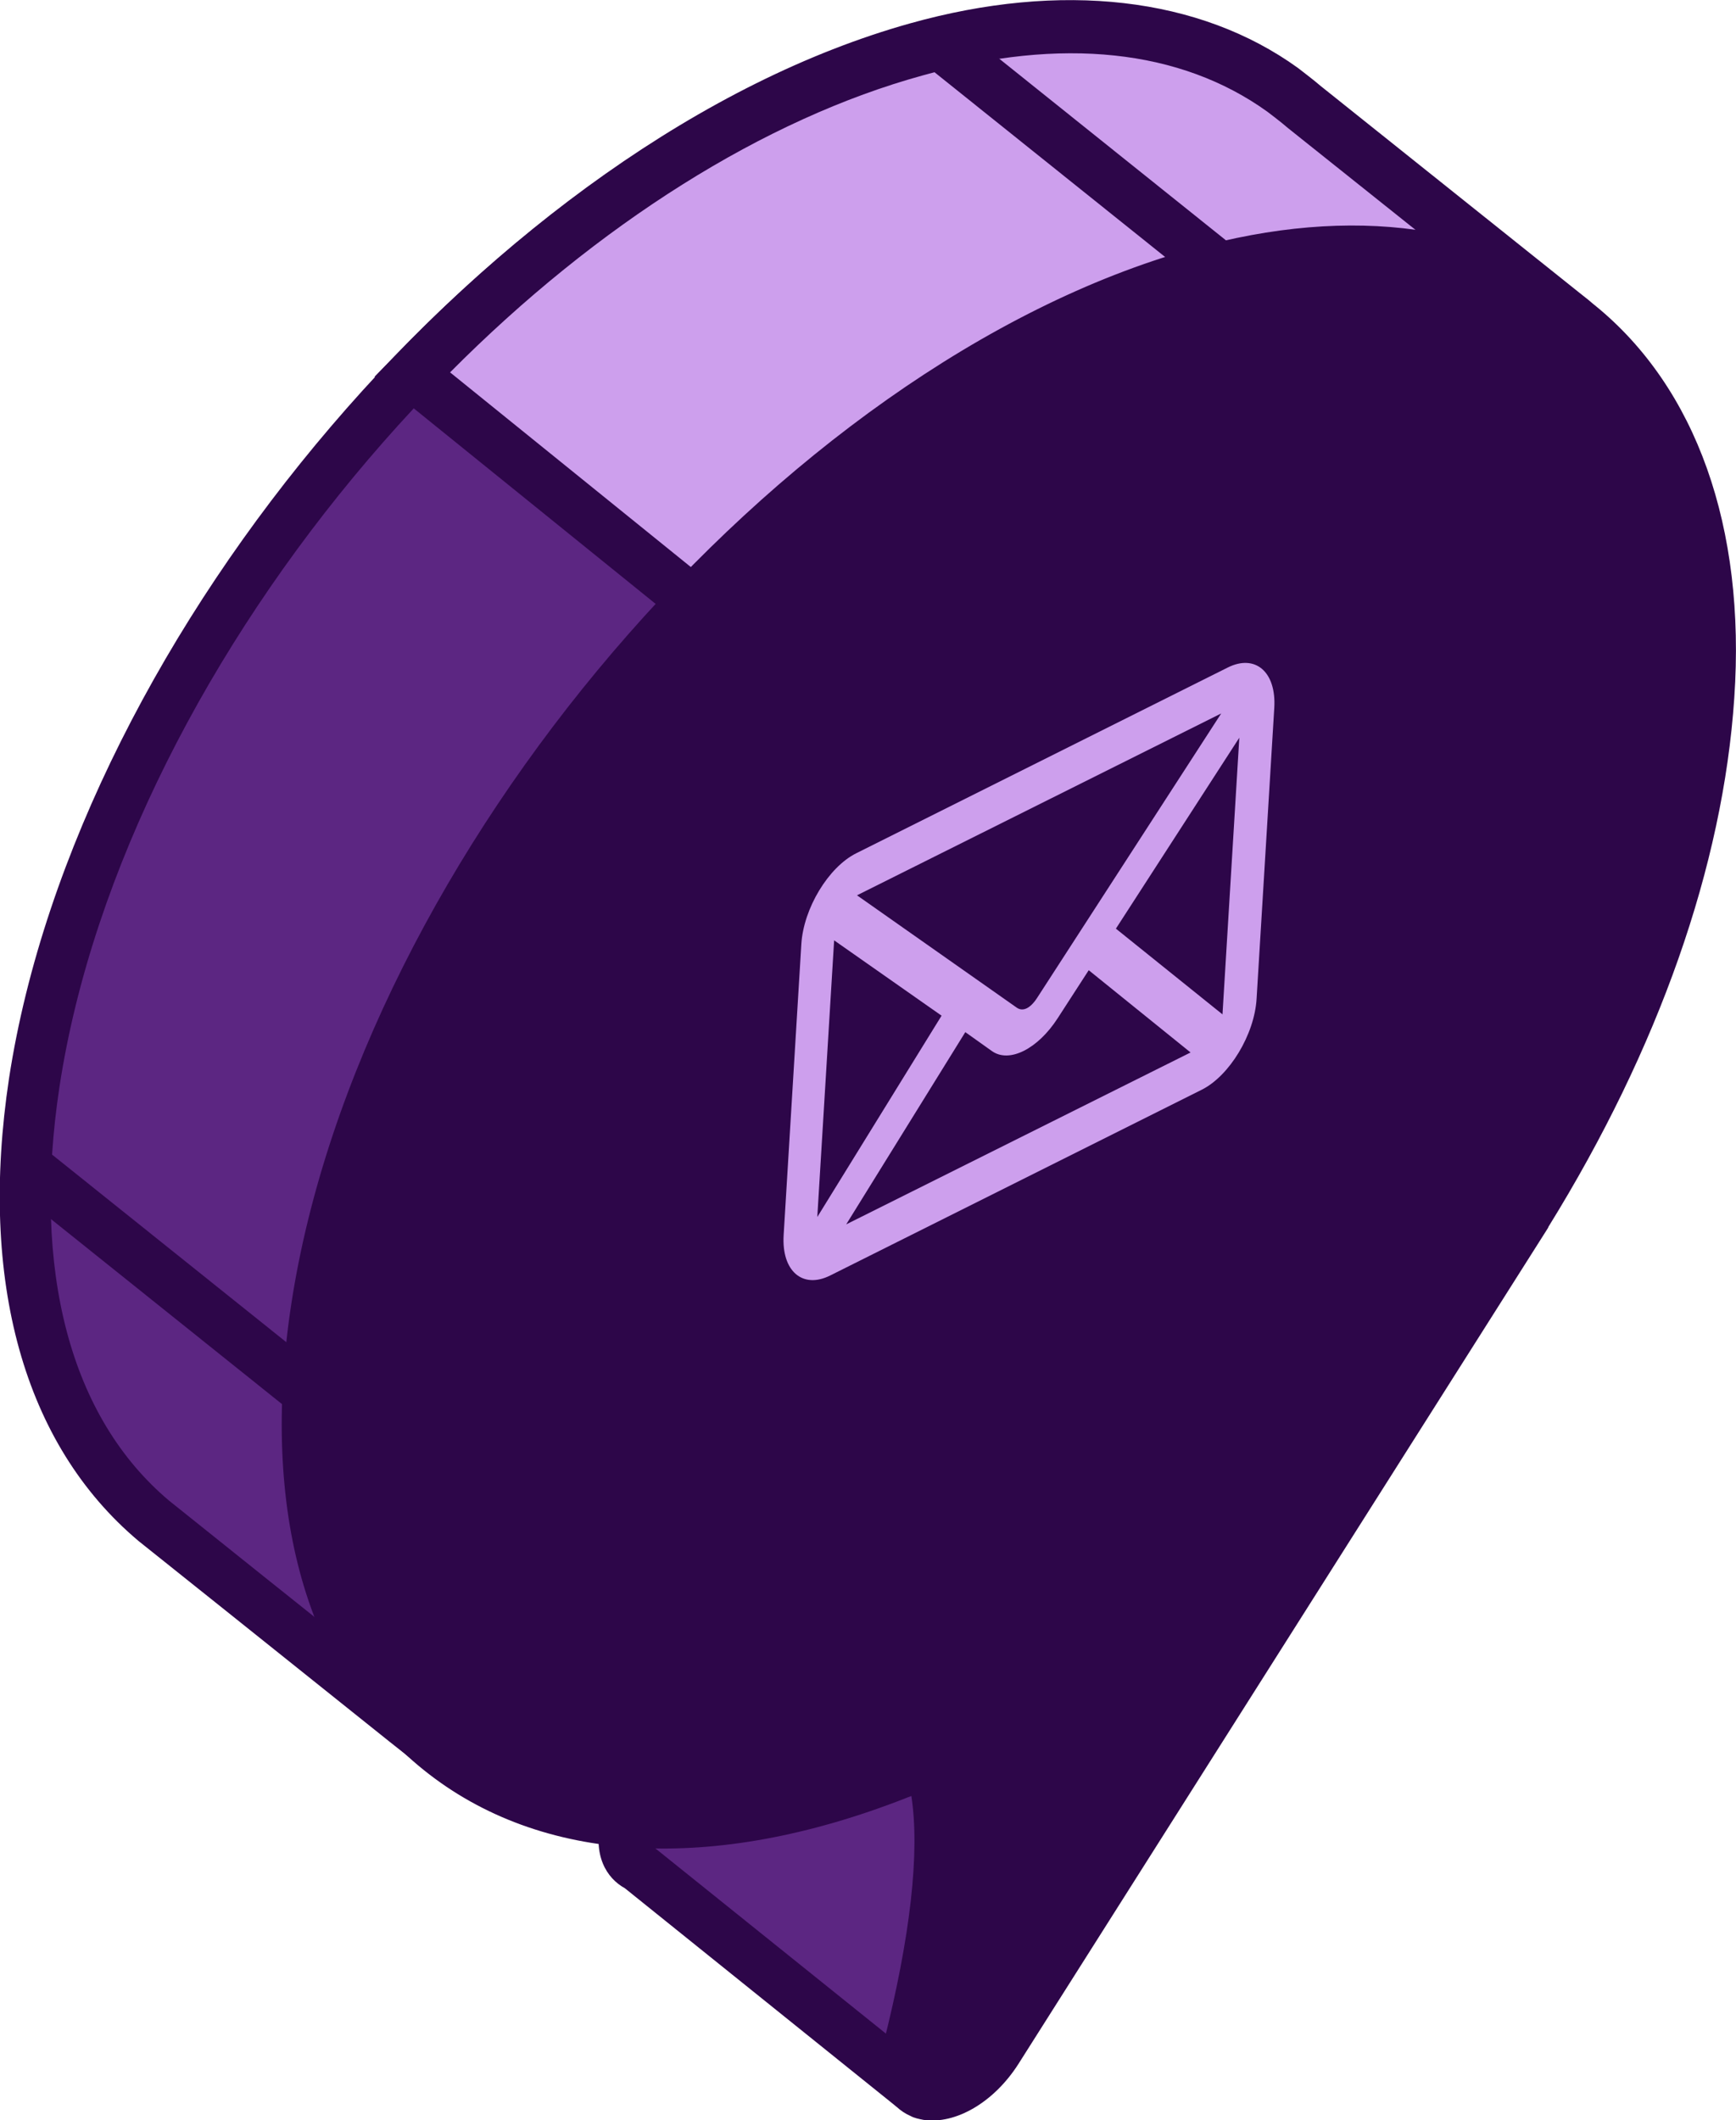 <svg width="131" height="160" viewBox="0 0 131 160" fill="none" xmlns="http://www.w3.org/2000/svg">
<g clip-path="url(#clip0)">
<path d="M107.718 35.516C107.783 34.503 107.815 33.49 107.815 32.51L118.594 24.995C118.887 24.766 118.919 24.341 118.626 24.08L98.437 7.94C97.949 7.515 96.842 6.665 96.842 6.665C90.036 1.764 80.463 0.425 69.196 3.594C38.229 12.285 7.587 48.879 2.605 81.683C0.293 96.81 3.875 108.278 11.56 114.715L11.69 114.846C11.853 114.976 30.479 129.875 33.67 132.424C33.93 132.62 34.289 132.555 34.484 132.293L40.834 122.981L36.666 119.747C39.759 119.159 43.015 118.211 46.402 116.872C47.216 116.545 48.063 116.185 48.877 115.826C50.57 121.054 49.3 129.549 47.249 137.684C46.825 139.416 47.281 140.461 48.193 140.886L68.707 157.353C68.968 157.582 69.391 157.484 69.554 157.19L72.843 151.276L75.871 124.223L63.693 122.361L93.976 74.56C101.726 61.981 106.838 48.323 107.718 35.516Z" fill="#5C2682"/>
<path d="M68.675 159.379C68.251 159.314 67.861 159.15 67.502 158.856L47.151 142.487C45.783 141.736 44.676 140.004 45.392 137.194C47.444 129.091 48.16 122.687 47.509 118.472C47.379 118.538 47.216 118.571 47.086 118.636C45.034 119.42 43.015 120.106 40.996 120.662L43.406 122.557L36.047 133.339C35.656 133.894 35.037 134.286 34.353 134.384C33.67 134.482 32.986 134.286 32.465 133.862L29.371 131.411C23.087 126.379 10.583 116.381 10.452 116.283C1.791 108.997 -1.628 96.647 0.684 81.356C5.861 47.67 37.61 10.455 68.675 1.764C80.104 -1.438 90.524 -0.229 97.948 5.13C97.981 5.162 99.153 6.044 99.674 6.502L119.831 22.61C120.449 23.1 120.775 23.851 120.775 24.635C120.742 25.42 120.352 26.138 119.733 26.596L109.769 33.555C109.769 34.241 109.736 34.96 109.671 35.646C108.825 48.291 103.973 62.111 95.637 75.573L66.884 120.89L77.955 122.589L74.666 151.864L71.182 158.105C70.824 158.726 70.205 159.183 69.489 159.346C69.228 159.412 68.935 159.412 68.675 159.379ZM50.016 113.212L50.667 115.205C52.23 120.041 51.709 127.752 49.072 138.142C48.877 138.893 49.007 139.187 49.007 139.187L49.332 139.383L68.609 154.87L70.954 150.688L73.722 125.857L60.469 123.831L92.315 73.547C100.326 60.608 104.982 47.409 105.764 35.385C105.829 34.405 105.861 33.457 105.861 32.51V31.529L115.956 24.505L97.232 9.475C96.711 9.018 95.669 8.234 95.669 8.234C89.124 3.529 80.137 2.548 69.684 5.489C39.889 13.788 9.443 49.565 4.493 81.977C2.377 95.895 5.307 106.972 12.764 113.245C13.123 113.539 25.496 123.439 31.781 128.438L33.702 129.973L38.228 123.373L32.139 118.636L36.275 117.852C39.336 117.264 42.494 116.316 45.685 115.074C46.499 114.748 47.281 114.421 48.095 114.062L50.016 113.212Z" fill="#2D0649"/>
<path d="M92.12 77.598L93.944 74.723C101.726 62.144 106.838 48.487 107.685 35.679C107.75 34.633 107.783 33.653 107.783 32.673L118.561 25.158C118.854 24.93 118.887 24.505 118.594 24.243L98.405 8.103C97.916 7.678 96.809 6.829 96.809 6.829C90.004 1.928 80.43 0.588 69.163 3.757C55.715 7.515 42.364 16.565 31.097 28.262L92.12 77.598Z" fill="#CD9FED"/>
<path d="M92.609 80.441L28.265 28.425L29.73 26.922C41.713 14.474 55.52 5.587 68.642 1.895C80.072 -1.307 90.459 -0.098 97.916 5.26C97.949 5.293 99.121 6.175 99.642 6.633L119.766 22.74C120.385 23.23 120.71 23.982 120.71 24.766C120.678 25.55 120.287 26.269 119.668 26.726L109.671 33.686C109.671 34.372 109.639 35.091 109.574 35.777C108.727 48.421 103.875 62.242 95.539 75.703L92.609 80.441ZM33.963 28.099L91.664 74.756L92.348 73.71C100.358 60.772 105.015 47.572 105.796 35.548C105.862 34.568 105.894 33.62 105.894 32.673V31.693L115.989 24.668L97.2 9.671C96.679 9.214 95.637 8.43 95.637 8.43C89.092 3.725 80.104 2.744 69.652 5.685C57.734 8.952 45.099 16.892 33.963 28.099Z" fill="#2D0649"/>
<path d="M115.24 91.583C123.022 79.004 128.134 65.346 128.981 52.538C130.642 27.445 114.393 13.919 90.459 20.65C59.492 29.308 28.883 65.902 23.869 98.706C19.179 129.451 38.782 145.199 67.665 133.894C68.48 133.568 69.326 133.241 70.14 132.849C71.833 138.077 70.564 146.572 68.512 154.707C67.372 159.216 72.387 159.216 75.252 154.707L115.24 91.583Z" fill="#2D0649"/>
<path d="M69.684 159.967C69.359 159.902 69.001 159.837 68.707 159.673C67.21 159.02 65.907 157.255 66.656 154.249C68.707 146.146 69.424 139.775 68.773 135.528C68.642 135.593 68.48 135.626 68.349 135.691C53.729 141.409 40.801 140.657 31.977 133.567C23.152 126.477 19.603 113.996 21.98 98.411C27.125 64.693 58.873 27.478 89.938 18.787C102.052 15.389 112.863 16.924 120.385 23.067C128.004 29.275 131.749 39.796 130.87 52.669C130.023 65.313 125.171 79.134 116.835 92.595V92.628L76.848 155.752C74.992 158.66 72.094 160.327 69.684 159.967ZM71.312 130.267L71.964 132.26C73.527 137.096 73.006 144.807 70.368 155.197C70.173 155.948 70.303 156.242 70.303 156.242C70.564 156.308 72.257 155.85 73.624 153.694L113.611 90.57C121.622 77.631 126.278 64.431 127.06 52.407C127.841 40.809 124.618 31.464 117.975 26.04C111.43 20.715 101.824 19.44 90.948 22.479C61.153 30.843 30.707 66.588 25.757 98.999C23.608 113.147 26.669 124.354 34.386 130.561C42.104 136.769 53.663 137.292 66.982 132.097C67.796 131.77 68.577 131.444 69.391 131.084L71.312 130.267Z" fill="#2D0649"/>
<path d="M2.247 88.249L23.51 105.272L2.247 88.249Z" fill="#5C2682"/>
<path d="M3.421 86.721L1.024 89.734L22.301 106.773L24.698 103.759L3.421 86.721Z" fill="#2D0649"/>
<path d="M71.019 3.398L92.283 20.42L71.019 3.398Z" fill="#5C2682"/>
<path d="M72.228 1.887L69.831 4.9L91.105 21.942L93.502 18.929L72.228 1.887Z" fill="#2D0649"/>
<path d="M64.605 64.392C62.52 65.437 60.632 68.541 60.469 71.253L59.134 93.209C58.971 95.921 60.567 97.293 62.651 96.248L90.687 82.231C92.771 81.186 94.66 78.082 94.823 75.37L96.158 53.414C96.321 50.702 94.725 49.33 92.641 50.375L64.605 64.392ZM64.67 67.561L92.153 53.838L78.281 75.272C77.76 76.089 77.206 76.35 76.75 76.056L64.67 67.561ZM62.944 70.959L71.052 76.644L61.674 91.837L62.944 70.959ZM93.52 55.668L92.25 76.546L84.207 70.077L93.52 55.668ZM82.156 73.213L89.841 79.421L63.856 92.392L72.843 77.886L74.862 79.323C76.164 80.238 78.313 79.16 79.811 76.84L82.156 73.213Z" fill="#CD9FED"/>
</g>
<defs>
<clipPath id="clip0">
<rect width="131" height="160" fill="white"/>
</clipPath>
</defs>
</svg>
